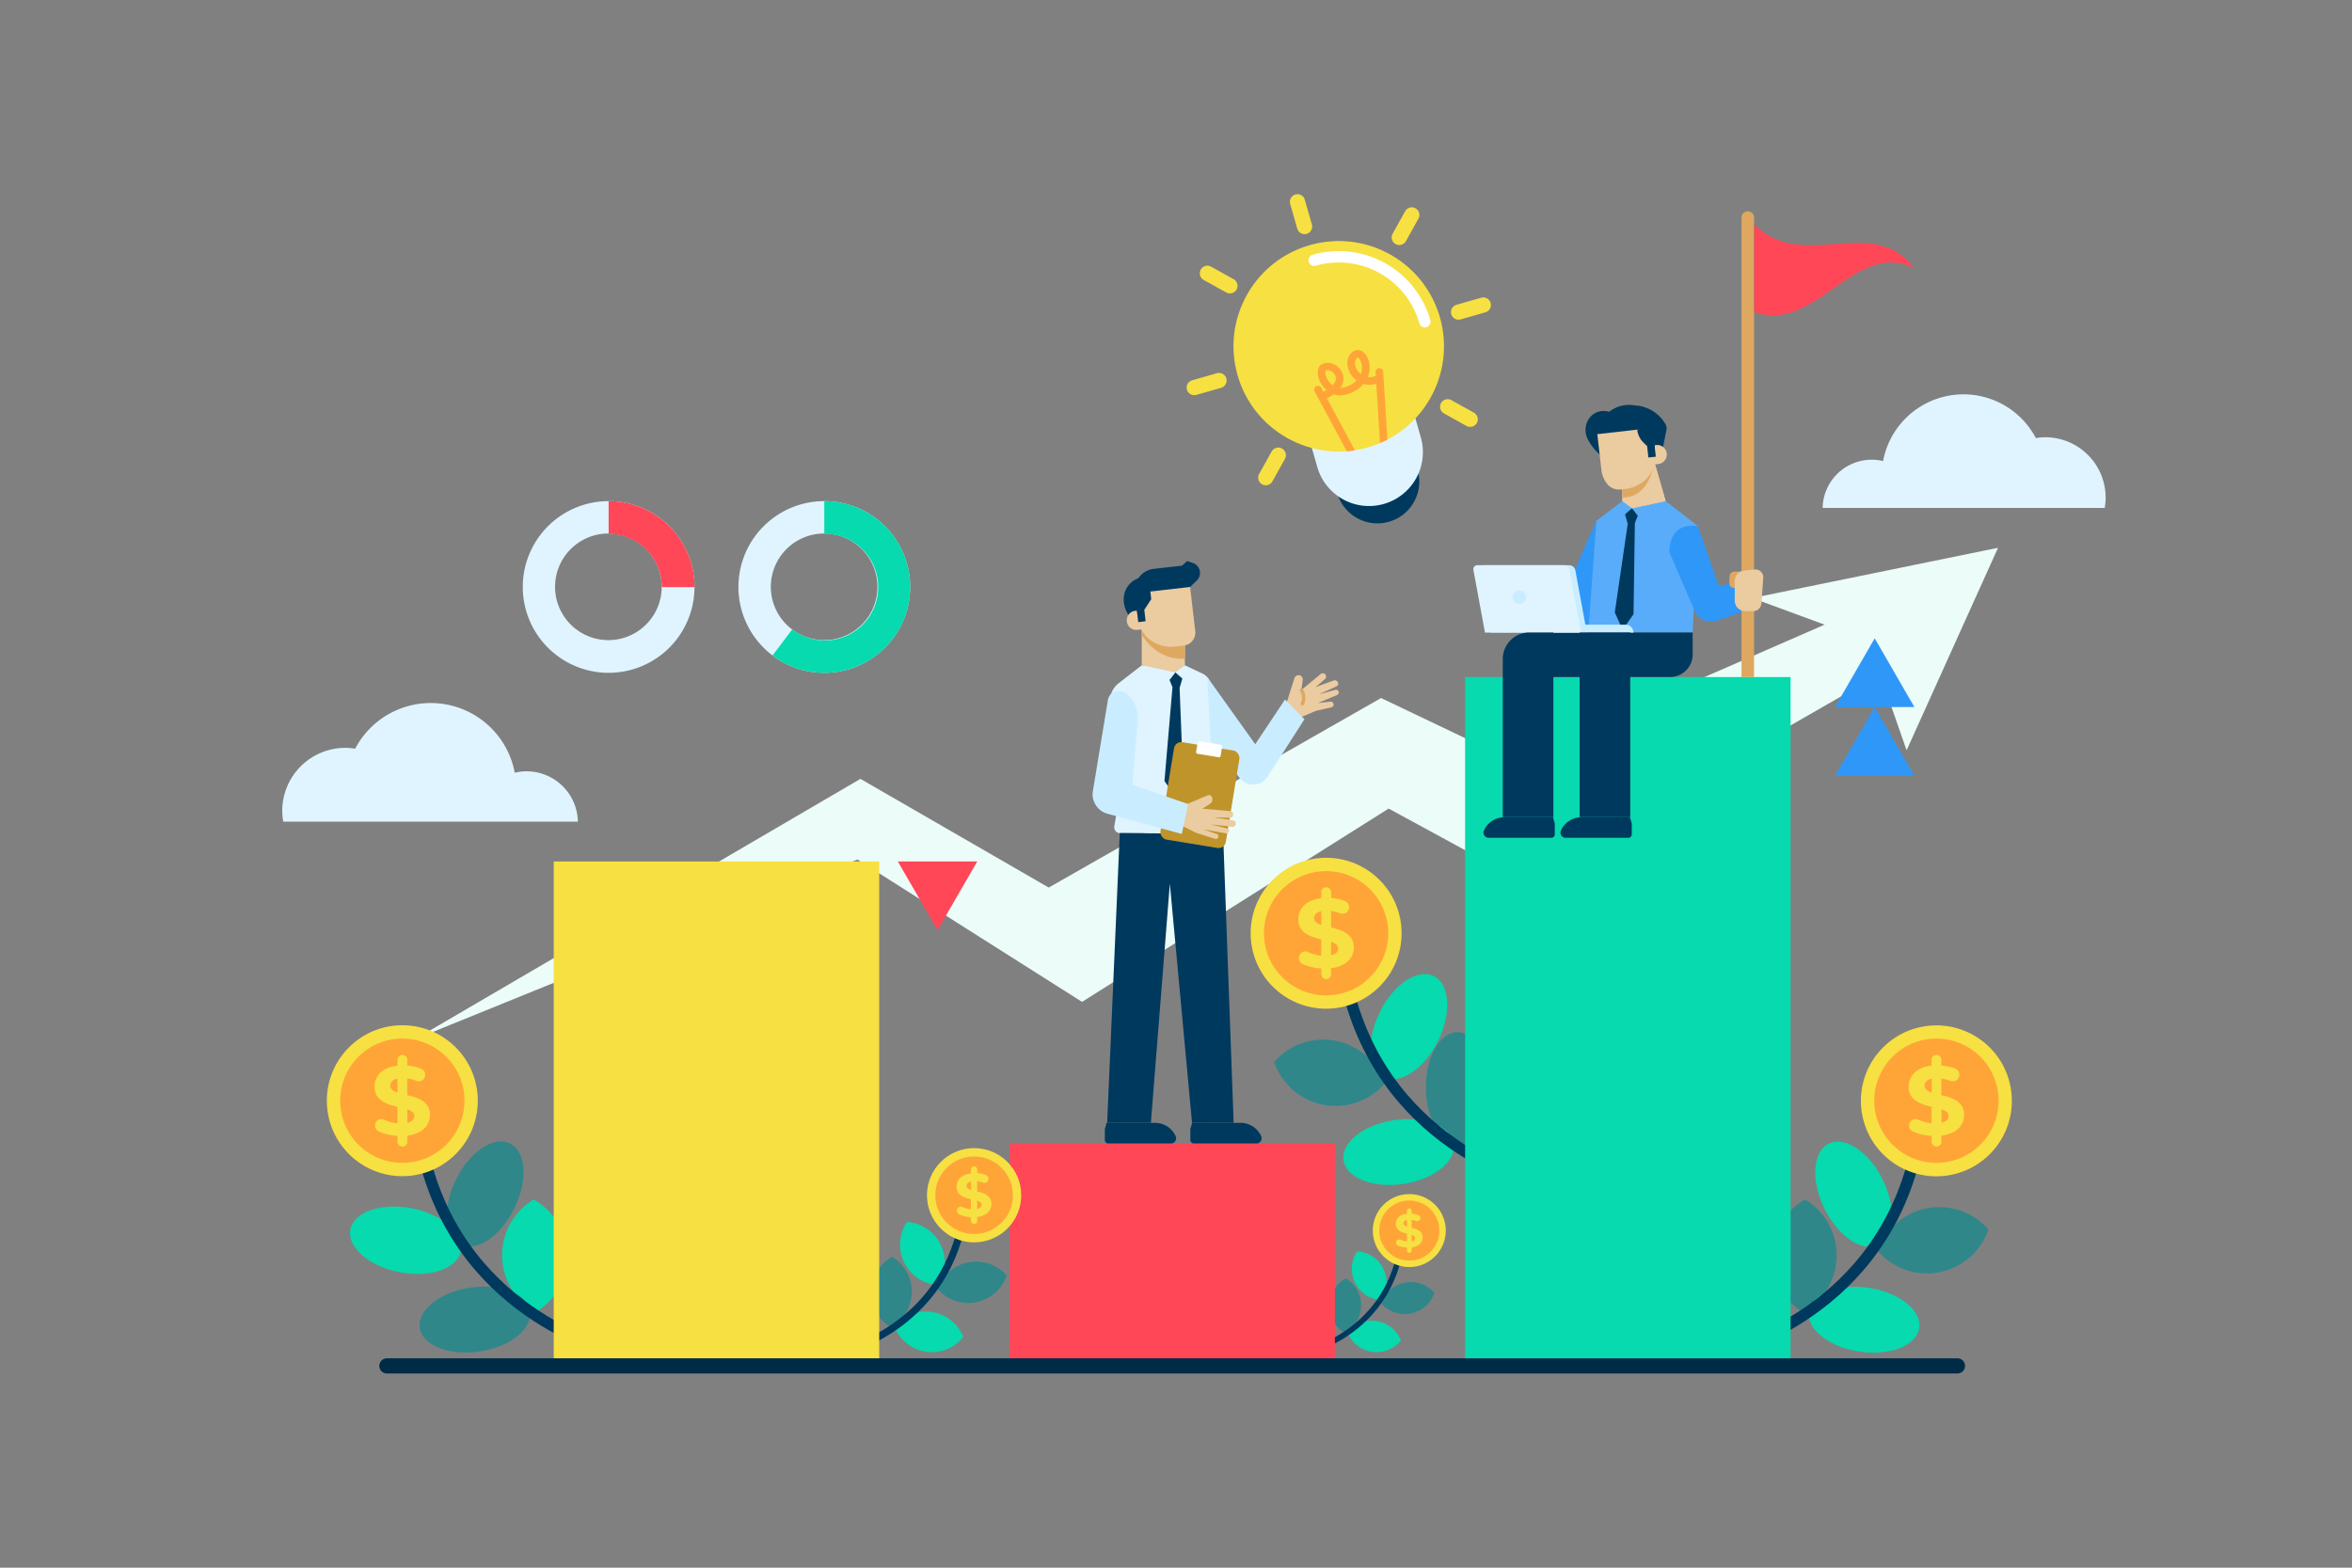 <svg xmlns="http://www.w3.org/2000/svg" viewBox="0 0 750 500"><rect x="0" y="0" width="750" height="500" fill="#808080" stroke="none"/><g id="OBJECTS"><polygon points="132.41 331.4 274.37 248.41 334.42 283.08 440.39 222.63 482.33 242.65 581.82 199.23 558.76 190.74 637.13 174.71 607.97 239.31 599.49 214.98 484.93 280.81 442.81 257.89 345.04 319.54 273.42 274.15 132.41 331.4" fill="#ebfcf9"/><ellipse cx="465.08" cy="347.14" rx="10.38" ry="17.96" transform="translate(-6.88 9.41) rotate(-1.15)" fill="#2f878a"/><ellipse cx="449.28" cy="327.43" rx="17.96" ry="10.38" transform="translate(-42.47 586.75) rotate(-63.89)" fill="#06daae"/><ellipse cx="445.98" cy="367.47" rx="17.78" ry="10.28" transform="translate(-49.55 70.18) rotate(-8.53)" fill="#06daae"/><path d="M406.3,338.72a20.73,20.73,0,0,0,35.26,6.85,20.73,20.73,0,0,0-35.26-6.85Z" fill="#2f878a"/><path d="M491.43,377.84S443,367.46,430,316.43" fill="none" stroke="#00395e" stroke-linecap="round" stroke-miterlimit="10" stroke-width="3.64"/><circle cx="422.87" cy="297.65" r="24.07" fill="#f7e041"/><circle cx="422.87" cy="297.65" r="19.82" fill="#ffa538"/><path d="M424.46,308.79v1.94a1.55,1.55,0,0,1-1.56,1.55h0a1.54,1.54,0,0,1-1.55-1.55v-1.84a17.06,17.06,0,0,1-6-1.44,2.07,2.07,0,0,1-1-2.71l0-.05a2,2,0,0,1,2.7-1.05,13.5,13.5,0,0,0,4.28,1.17v-5.2c-3.46-.84-7.32-2-7.32-6.44,0-3.3,2.4-6.14,7.32-6.7v-1.9A1.54,1.54,0,0,1,422.9,283h0a1.55,1.55,0,0,1,1.56,1.55v1.84a16.17,16.17,0,0,1,4.42,1,2.09,2.09,0,0,1,1.17,2.74h0a2.07,2.07,0,0,1-2.65,1.16,12.11,12.11,0,0,0-2.94-.75v5.29c3.45.81,7.25,2,7.25,6.35C431.71,305.4,429.35,308.2,424.46,308.79ZM421.35,295v-4.42c-1.65.38-2.31,1.28-2.31,2.31S420,294.6,421.35,295Zm5.35,7.51c0-1.09-.9-1.68-2.24-2.15v4.29C426,304.34,426.7,303.53,426.7,302.54Z" fill="#f7e041"/><path d="M170.14,382.59a20.72,20.72,0,0,0,.72,35.91,20.73,20.73,0,0,0-.72-35.91Z" fill="#06daae"/><ellipse cx="154.7" cy="380.84" rx="17.96" ry="10.38" transform="translate(-255.36 352.13) rotate(-63.89)" fill="#2f878a"/><ellipse cx="151.4" cy="420.88" rx="17.78" ry="10.28" transform="translate(-60.72 27.1) rotate(-8.53)" fill="#2f878a"/><ellipse cx="129.35" cy="395.55" rx="10.38" ry="17.96" transform="translate(-283.61 447.14) rotate(-79.01)" fill="#06daae"/><path d="M196.84,431.25s-48.44-10.38-61.41-61.41" fill="none" stroke="#00395e" stroke-linecap="round" stroke-miterlimit="10" stroke-width="3.64"/><circle cx="128.29" cy="351.06" r="24.07" transform="translate(-210.66 193.54) rotate(-45)" fill="#f7e041"/><circle cx="128.29" cy="351.06" r="19.82" fill="#ffa538"/><path d="M129.88,362.2v1.93a1.56,1.56,0,0,1-1.56,1.56h0a1.56,1.56,0,0,1-1.56-1.56V362.3a17.28,17.28,0,0,1-6-1.44,2.08,2.08,0,0,1-1-2.72l0-.05a2.06,2.06,0,0,1,2.7-1,13.32,13.32,0,0,0,4.28,1.18V353c-3.45-.84-7.31-2-7.31-6.45,0-3.3,2.39-6.13,7.31-6.69V338a1.56,1.56,0,0,1,1.56-1.56h0a1.56,1.56,0,0,1,1.56,1.56v1.84a15.81,15.81,0,0,1,4.42,1,2.08,2.08,0,0,1,1.16,2.74h0a2.06,2.06,0,0,1-2.65,1.15,12,12,0,0,0-2.93-.74v5.29c3.45.81,7.25,2,7.25,6.35C137.13,358.81,134.76,361.61,129.88,362.2Zm-3.12-13.76V344c-1.65.37-2.3,1.28-2.3,2.31S125.39,348,126.76,348.44Zm5.36,7.51c0-1.09-.91-1.69-2.24-2.15v4.29C131.43,357.75,132.12,356.94,132.12,356Z" fill="#f7e041"/><path d="M575.64,382.59a20.73,20.73,0,0,1-.72,35.91,20.72,20.72,0,0,1,.72-35.91Z" fill="#2f878a"/><ellipse cx="591.07" cy="380.84" rx="10.38" ry="17.96" transform="translate(-107.29 299.02) rotate(-26.11)" fill="#06daae"/><ellipse cx="594.38" cy="420.88" rx="10.28" ry="17.78" transform="translate(90.03 946.29) rotate(-81.47)" fill="#06daae"/><path d="M634.06,392.13A20.73,20.73,0,0,1,598.8,399a20.72,20.72,0,0,1,35.26-6.85Z" fill="#2f878a"/><path d="M548.93,431.25s48.44-10.38,61.41-61.41" fill="none" stroke="#00395e" stroke-linecap="round" stroke-miterlimit="10" stroke-width="3.64"/><circle cx="617.48" cy="351.06" r="24.07" transform="translate(-64.63 152.94) rotate(-13.42)" fill="#f7e041"/><circle cx="617.48" cy="351.06" r="19.82" fill="#ffa538"/><path d="M619.07,362.2v1.93a1.55,1.55,0,0,1-1.55,1.56h0a1.56,1.56,0,0,1-1.56-1.56V362.3a17.34,17.34,0,0,1-6-1.44,2.08,2.08,0,0,1-1-2.72l0-.05a2.06,2.06,0,0,1,2.7-1,13.25,13.25,0,0,0,4.28,1.18V353c-3.46-.84-7.32-2-7.32-6.45,0-3.3,2.4-6.13,7.32-6.69V338a1.56,1.56,0,0,1,1.56-1.56h0a1.55,1.55,0,0,1,1.55,1.56v1.84a15.88,15.88,0,0,1,4.43,1,2.09,2.09,0,0,1,1.16,2.74h0a2.06,2.06,0,0,1-2.65,1.15,12.08,12.08,0,0,0-2.94-.74v5.29c3.46.81,7.26,2,7.26,6.35C626.33,358.81,624,361.61,619.07,362.2ZM616,348.44V344c-1.65.37-2.31,1.28-2.31,2.31S614.59,348,616,348.44Zm5.35,7.51c0-1.09-.9-1.69-2.24-2.15v4.29C620.63,357.75,621.31,356.94,621.31,356Z" fill="#f7e041"/><path d="M429.15,407.73a10,10,0,0,1-.35,17.37,10,10,0,0,1,.35-17.37Z" fill="#2f878a"/><path d="M432.79,399.09a10,10,0,0,1,7.65,15.59,10,10,0,0,1-7.65-15.59Z" fill="#06daae"/><path d="M446.72,427.52a9.93,9.93,0,0,1-17-2.55,9.93,9.93,0,0,1,17,2.55Z" fill="#06daae"/><path d="M457.4,412.34a10,10,0,0,1-17,3.32,10,10,0,0,1,17-3.32Z" fill="#2f878a"/><path d="M416.23,431.26s23.43-5,29.7-29.7" fill="none" stroke="#00395e" stroke-linecap="round" stroke-miterlimit="10" stroke-width="1.76"/><circle cx="449.39" cy="392.48" r="11.64" fill="#f7e041"/><circle cx="449.39" cy="392.48" r="9.59" fill="#ffa538"/><path d="M450.15,397.87v.94a.75.75,0,0,1-.75.75h0a.76.76,0,0,1-.75-.75v-.89a8.24,8.24,0,0,1-2.9-.7,1,1,0,0,1-.49-1.31v0a1,1,0,0,1,1.31-.51,6.47,6.47,0,0,0,2.07.56v-2.51c-1.67-.41-3.54-1-3.54-3.12,0-1.59,1.16-3,3.54-3.23v-.92a.75.75,0,0,1,.75-.75h0a.74.74,0,0,1,.75.75v.89a7.76,7.76,0,0,1,2.14.46,1,1,0,0,1,.57,1.33h0a1,1,0,0,1-1.29.56,5.73,5.73,0,0,0-1.42-.37v2.56c1.68.39,3.51,1,3.51,3.07C453.66,396.23,452.52,397.59,450.15,397.87Zm-1.5-6.65v-2.14c-.8.18-1.12.62-1.12,1.11S448,391,448.65,391.22Zm2.59,3.63c0-.53-.44-.82-1.09-1v2.07C450.91,395.72,451.24,395.33,451.24,394.85Z" fill="#f7e041"/><rect x="321.88" y="364.71" width="103.79" height="70.93" fill="#ff4757"/><path d="M284.5,400.89a12.94,12.94,0,0,1-.45,22.41,12.94,12.94,0,0,1,.45-22.41Z" fill="#2f878a"/><path d="M289.2,389.73a12.94,12.94,0,0,1,9.87,20.13,12.94,12.94,0,0,1-9.87-20.13Z" fill="#06daae"/><path d="M307.17,426.43a12.81,12.81,0,0,1-21.95-3.29,12.81,12.81,0,0,1,21.95,3.29Z" fill="#06daae"/><path d="M321,406.84a12.93,12.93,0,0,1-22,4.27,12.93,12.93,0,0,1,22-4.27Z" fill="#2f878a"/><path d="M267.83,431.26s30.23-6.48,38.33-38.33" fill="none" stroke="#00395e" stroke-linecap="round" stroke-miterlimit="10" stroke-width="2.27"/><circle cx="310.62" cy="381.21" r="15.03" fill="#f7e041"/><circle cx="310.62" cy="381.21" r="12.37" fill="#ffa538"/><path d="M311.61,388.16v1.21a1,1,0,0,1-1,1h0a1,1,0,0,1-1-1v-1.15a10.38,10.38,0,0,1-3.74-.9,1.28,1.28,0,0,1-.63-1.69v0a1.29,1.29,0,0,1,1.69-.66,8.19,8.19,0,0,0,2.67.73v-3.24c-2.16-.52-4.57-1.24-4.57-4,0-2.06,1.5-3.83,4.57-4.18V373a1,1,0,0,1,1-1h0a1,1,0,0,1,1,1v1.15a10.19,10.19,0,0,1,2.76.6,1.31,1.31,0,0,1,.73,1.71h0a1.29,1.29,0,0,1-1.66.72,7.33,7.33,0,0,0-1.83-.46v3.3c2.16.5,4.53,1.22,4.53,4C316.14,386.05,314.66,387.79,311.61,388.16Zm-1.94-8.59v-2.76c-1,.24-1.44.8-1.44,1.44S308.81,379.3,309.67,379.57Zm3.34,4.69c0-.68-.56-1.05-1.4-1.34v2.68C312.58,385.38,313,384.88,313,384.26Z" fill="#f7e041"/><rect x="176.57" y="274.76" width="103.79" height="160.88" fill="#f7e041"/><rect x="467.19" y="215.94" width="103.79" height="219.7" fill="#06daae"/><path d="M387.39,254.1h1.33l-2.53-35.28a4.83,4.83,0,0,0-2.77-4l-5.58-2.62H364.07l-7.36,5.71a7.07,7.07,0,0,0-2.73,5.95l1.47,30.28h1.48l-1.6,9.39a1.89,1.89,0,0,0,1.87,2.2H390Z" fill="#dff4ff"/><polygon points="357.07 265.69 353.05 358.1 366.99 358.1 373.04 281.83 380.11 358.1 393.38 358.1 390.02 265.98 357.07 265.69" fill="#00395e"/><path d="M410.33,223.93l2.43-7.6a1.37,1.37,0,0,1,1.31-1h0a1.37,1.37,0,0,1,1.35,1.55l-.43,3.19L421.1,215a1.07,1.07,0,0,1,1.42,0h0a1.07,1.07,0,0,1,0,1.57l-3,2.56,5.78-2.1a1.05,1.05,0,0,1,1.27.47h0a1,1,0,0,1-.49,1.46l-5.56,2.51,5.29-1.45a.86.86,0,0,1,1.05.55h0a.88.88,0,0,1-.48,1.09l-6.12,2.57,4-.45a.92.92,0,0,1,1,.89h0a.92.92,0,0,1-.71.91l-5,1.16L415,228.68Z" fill="#ebcba0"/><path d="M385,216l15.27,21.36,9.5-14.26,6.18,6.31-11.74,18.3a5.47,5.47,0,0,1-8.87.47L386,236.48Z" fill="#c9edff"/><polygon points="374.81 214.47 372.94 216.86 373.88 219.19 371.32 249.1 374.81 254.1 377.29 248.56 376.15 219.41 377.02 216.42 374.81 214.47" fill="#00395e"/><polygon points="364.07 197.07 364.07 212.16 374.74 214.47 377.84 212.16 377.84 197.07 364.07 197.07" fill="#ebcba0"/><path d="M364.07,202.5c1.8,2.81,6.24,8.11,13.77,7.57v-13H364.07Z" fill="#dea861"/><path d="M379.5,187.21l2.13-2.06a3.36,3.36,0,0,0,1-2.81h0a3.37,3.37,0,0,0-2.27-2.8l-1.83-.61-1.6,1.49-9,1a7,7,0,0,0-4.94,3h0a7.13,7.13,0,0,0-4.66,6.42h0a9,9,0,0,0,2,5.94l.93,1.15Z" fill="#00395e"/><path d="M379.5,187.21l-17.61,2,.93,8a10.06,10.06,0,0,0,4.44,7.23h0a11,11,0,0,0,7.41,1.78l2.83-.32a4.16,4.16,0,0,0,3.64-4.6Z" fill="#ebcba0"/><path d="M362,194.82l1.68-.19.7,6.06-1.67.19a3,3,0,0,1-3.38-2.68h0A3,3,0,0,1,362,194.82Z" fill="#ebcba0"/><polygon points="362.66 195.85 362.96 198.42 365.31 198.14 364.89 194.49 367.1 191.1 366.82 188.68 361.27 188.39 362.66 195.85" fill="#00395e"/><rect x="372.1" y="237.81" width="21.12" height="31.49" rx="2.33" transform="translate(45.92 -58.42) rotate(9.29)" fill="#bf942a"/><rect x="381.57" y="236.98" width="7.94" height="4.04" rx="0.53" transform="translate(43.61 -59.07) rotate(9.28)" fill="#fff"/><path d="M377.55,256.86l7.66-3.23a.89.89,0,0,1,1,.24h0a1.66,1.66,0,0,1-.35,2.48l-2.43,1.57,8.83.78a1.1,1.1,0,0,1,1,1.14h0a1.09,1.09,0,0,1-1.13,1l-5-.16,6.09,1a1,1,0,0,1,.79,1.36h0a1,1,0,0,1-1.08.66l-6.92-.79,5.26,1.31a.8.8,0,0,1,.5,1.18h0a.8.8,0,0,1-.83.39l-7.2-1.28,4.23,1.47a.83.83,0,0,1,.36,1.32h0a.81.81,0,0,1-.89.25l-6.07-1.95-4.44-2.2Z" fill="#ebcba0"/><path d="M353.28,223.28l-4.78,29a6.43,6.43,0,0,0,4.66,7.26l23.7,6.45,2-9.55-17.76-6.13,1.78-21.5s-.27-6.42-5-8.26A3.45,3.45,0,0,0,353.28,223.28Z" fill="#c9edff"/><path d="M415,220.12a4.46,4.46,0,0,1,.28,4.35" fill="none" stroke="#dea861" stroke-linecap="round" stroke-miterlimit="10" stroke-width="1.1"/><path d="M380.15,358.1l-.58,2v3.5a1.09,1.09,0,0,0,1.09,1.09h20a1.64,1.64,0,0,0,1.5-2.3h0a7.13,7.13,0,0,0-6.53-4.26Z" fill="#00395e"/><path d="M352.89,358.1l-.58,2v3.5a1.09,1.09,0,0,0,1.09,1.09h20a1.64,1.64,0,0,0,1.5-2.3h0a7.15,7.15,0,0,0-6.54-4.26Z" fill="#00395e"/><path d="M509,166.13,495.2,197.71l6.47,1.92a7.27,7.27,0,0,0,7.26-1.9l5-5.13Z" fill="#2f97f7"/><polygon points="538.27 201.73 539.75 201.73 541.4 167.77 531.13 159.79 531.13 159.79 517.36 159.79 517.36 159.79 517.36 159.79 509.03 166.13 506.48 201.73 507.81 201.73 538.27 201.73" fill="#59acf9"/><path d="M541.4,167.77,548.11,187l5.91-1.58,2.88,9.23L547.38,198a5.56,5.56,0,0,1-6.91-3l-8.08-18.71S531.44,166.57,541.4,167.77Z" fill="#2f97f7"/><path d="M557.33,67.39h0a2,2,0,0,0-2,2V215.94h4V69.41A2,2,0,0,0,557.33,67.39Z" fill="#dea861"/><path d="M610.38,85.56c-12.93-17.66-36,1.57-51-14v28C579.3,106.43,591.4,76.13,610.38,85.56Z" fill="#ff4757"/><path d="M553.13,182.3h3.58a0,0,0,0,1,0,0v5.22a0,0,0,0,1,0,0h-3.84a1.38,1.38,0,0,1-1.38-1.38v-2.2A1.64,1.64,0,0,1,553.13,182.3Z" fill="#dea861"/><path d="M559.57,181.63l-3.4.36a3.36,3.36,0,0,0-3,3.34v6.24a3.37,3.37,0,0,0,3.36,3.36H559a2.69,2.69,0,0,0,2.68-2.49l.59-8.17A2.48,2.48,0,0,0,559.57,181.63Z" fill="#ebcba0"/><path d="M491.27,194.09l.36,3.39a3.36,3.36,0,0,0,3.34,3h6.24a3.36,3.36,0,0,0,3.36-3.36v-2.51a2.68,2.68,0,0,0-2.49-2.67l-8.16-.6A2.49,2.49,0,0,0,491.27,194.09Z" fill="#ebcba0"/><path d="M530.12,143.5l1.27-6.37a2.73,2.73,0,0,0-.31-1.86h0a12,12,0,0,0-9.17-5.92l-1.4-.15a10.2,10.2,0,0,0-7.39,2.15h0a5.67,5.67,0,0,0-6.76,2.71h0a6.52,6.52,0,0,0,0,6.13h0a16.61,16.61,0,0,0,4.72,5.55l1.49,1.11Z" fill="#00395e"/><polygon points="520.39 162.11 522.25 164.49 521.32 166.83 520.9 195.88 517.41 200.87 514.92 195.33 519.05 167.05 518.18 164.06 520.39 162.11" fill="#00395e"/><polygon points="527.6 147.53 531.13 159.79 520.46 162.11 517.36 159.79 517.36 144.71 527.6 147.53" fill="#ebcba0"/><polygon points="527.6 147.53 531.13 159.79 520.46 162.11 517.36 159.79 517.36 144.71 527.6 147.53" fill="#ebcba0"/><path d="M527.6,147.53l-10.24-2.82v14C524.12,158.63,526.45,152.69,527.6,147.53Z" fill="#dea861"/><path d="M509.35,138.47l17.61-2,.91,8a10.08,10.08,0,0,1-2.69,8.05h0a11.12,11.12,0,0,1-6.82,3.41l-1.6.18a4.8,4.8,0,0,1-4.33-1.84h0a8.72,8.72,0,0,1-1.78-4.38Z" fill="#ebcba0"/><path d="M528.11,141.94l-1.67.19.69,6.06,1.67-.19a3.06,3.06,0,0,0,2.69-3.37h0A3.06,3.06,0,0,0,528.11,141.94Z" fill="#ebcba0"/><path d="M527.71,143.09l.29,2.57-2.36.26-.41-3.65-1.16-1.11a6.77,6.77,0,0,1-2-4.12h0l5.35-1.53Z" fill="#00395e"/><path d="M495.2,260.62l.58,2v3.5a1.09,1.09,0,0,1-1.09,1.09h-20a1.64,1.64,0,0,1-1.5-2.3h0a7.15,7.15,0,0,1,6.54-4.26Z" fill="#00395e"/><path d="M519.75,260.62l.58,2v3.5a1.09,1.09,0,0,1-1.09,1.09h-20a1.64,1.64,0,0,1-1.5-2.3h0a7.15,7.15,0,0,1,6.54-4.26Z" fill="#00395e"/><path d="M539.75,201.73v7a7.19,7.19,0,0,1-7.19,7.2H493.18V201.73Z" fill="#00395e"/><path d="M500.37,180.27H472.94a1.26,1.26,0,0,0-1.24,1.48l3.69,20H506l-3.65-19.81A2,2,0,0,0,500.37,180.27Z" fill="#c9edff"/><path d="M518.36,199.23h-14.2v2.52h16.72A2.52,2.52,0,0,0,518.36,199.23Z" fill="#c9edff"/><path d="M498.5,180.27H471.06a1.25,1.25,0,0,0-1.23,1.48l3.69,20h30.64l-3.66-19.81A2,2,0,0,0,498.5,180.27Z" fill="#dff4ff"/><path d="M486.64,190.43a2.16,2.16,0,1,0-2.16,2.17A2.16,2.16,0,0,0,486.64,190.43Z" fill="#c9edff"/><path d="M487.64,201.73h7.7a0,0,0,0,1,0,0v58.89a0,0,0,0,1,0,0H479.2a0,0,0,0,1,0,0V210.17A8.44,8.44,0,0,1,487.64,201.73Z" fill="#00395e"/><rect x="503.7" y="201.73" width="16.15" height="58.89" fill="#00395e"/><polygon points="597.8 203.59 585.14 225.51 610.46 225.51 597.8 203.59" fill="#2f97f7"/><polygon points="597.8 225.51 585.14 247.43 610.46 247.43 597.8 225.51" fill="#2f97f7"/><line x1="123.38" y1="435.64" x2="624.18" y2="435.64" fill="none" stroke="#002b47" stroke-linecap="round" stroke-miterlimit="10" stroke-width="4.85"/><path d="M447.39,133.57l-25.65,7.33,4.67,16.36a13.33,13.33,0,0,0,16.49,9.15h0a13.33,13.33,0,0,0,9.16-16.48Z" fill="#00395e"/><path d="M447.05,118.45l-33,9.43,6,21.06a17.16,17.16,0,0,0,21.22,11.79h0a17.17,17.17,0,0,0,11.8-21.22Z" fill="#dff4ff"/><circle cx="426.91" cy="110.45" r="33.56" transform="translate(119.66 426.76) rotate(-60.34)" fill="#f7e041"/><path d="M454.35,102.61A28.54,28.54,0,0,0,419.07,83" fill="none" stroke="#fff" stroke-linecap="round" stroke-miterlimit="10" stroke-width="3.64"/><path d="M439.78,117.42a1.22,1.22,0,0,0-1.14,1.29l.08,1.17a5.06,5.06,0,0,1-2.59.39,7.54,7.54,0,0,0,.47-4.61c-.53-2.34-1.9-3.93-3.5-4-.63,0-2.21.09-3.17,2.49-.82,2,.12,5,2.18,6.83.15.13.3.26.46.38a8.34,8.34,0,0,1-4.35,2.27,4.39,4.39,0,0,1-.78.1,5.63,5.63,0,0,0,.68-1.34,4.88,4.88,0,0,0-1.45-5.32,4.61,4.61,0,0,0-5-1c-1.43.68-1.86,2.55-1.11,4.75a8.62,8.62,0,0,0,2.41,3.61,10.9,10.9,0,0,1-1,.47l-.64-1.2a1.21,1.21,0,0,0-2.14,1.15l10.3,19.1c.86-.06,1.73-.17,2.59-.31L423.11,127a12.55,12.55,0,0,0,2.21-1.22,6.33,6.33,0,0,0,3.42.17c.27-.06.53-.12.79-.2a10.45,10.45,0,0,0,5.26-3.29,7,7,0,0,0,4.08-.06l1.18,18.92c.8-.34,1.59-.7,2.36-1.1l-1.22-19.67h0l-.12-2A1.22,1.22,0,0,0,439.78,117.42Zm-13.95,4.11a3.87,3.87,0,0,1-.86,1.37A6.17,6.17,0,0,1,423.3,121c-.8-1.41-.78-2.6-.6-2.79l.2-.08a2.44,2.44,0,0,1,2.15.68A2.53,2.53,0,0,1,425.83,121.53Zm8.08-2.25-.18-.15c-1.41-1.27-1.94-3.16-1.55-4.13.27-.68.56-.93.69-1h0c.3,0,1,.68,1.32,2.17A5,5,0,0,1,433.91,119.28Z" fill="#ffa538"/><line x1="416" y1="72.26" x2="413.74" y2="64.36" fill="none" stroke="#f7e041" stroke-linecap="round" stroke-miterlimit="10" stroke-width="4.85"/><line x1="392.19" y1="91.16" x2="385.01" y2="87.17" fill="none" stroke="#f7e041" stroke-linecap="round" stroke-miterlimit="10" stroke-width="4.85"/><line x1="388.72" y1="121.36" x2="380.82" y2="123.62" fill="none" stroke="#f7e041" stroke-linecap="round" stroke-miterlimit="10" stroke-width="4.85"/><line x1="407.62" y1="145.17" x2="403.63" y2="152.35" fill="none" stroke="#f7e041" stroke-linecap="round" stroke-miterlimit="10" stroke-width="4.85"/><line x1="461.63" y1="129.74" x2="468.81" y2="133.73" fill="none" stroke="#f7e041" stroke-linecap="round" stroke-miterlimit="10" stroke-width="4.85"/><line x1="465.1" y1="99.54" x2="473" y2="97.28" fill="none" stroke="#f7e041" stroke-linecap="round" stroke-miterlimit="10" stroke-width="4.85"/><line x1="446.2" y1="75.73" x2="450.19" y2="68.55" fill="none" stroke="#f7e041" stroke-linecap="round" stroke-miterlimit="10" stroke-width="4.85"/><path d="M194.08,159.83a27.38,27.38,0,1,0,27.38,27.38A27.37,27.37,0,0,0,194.08,159.83Zm0,44.33A17,17,0,1,1,211,187.21,17,17,0,0,1,194.08,204.16Z" fill="#dff4ff"/><path d="M194.08,159.83v10.43a17,17,0,0,1,16.95,17h10.43A27.38,27.38,0,0,0,194.08,159.83Z" fill="#ff4757"/><path d="M262.85,159.83a27.38,27.38,0,1,0,27.38,27.38A27.37,27.37,0,0,0,262.85,159.83Zm0,44.33a17,17,0,1,1,16.95-16.95A16.94,16.94,0,0,1,262.85,204.16Z" fill="#dff4ff"/><path d="M262.85,159.83v10.43a17,17,0,1,1-10.2,30.46l-6.3,8.33a27.38,27.38,0,1,0,16.5-49.22Z" fill="#06daae"/><polygon points="298.96 296.68 311.61 274.76 286.3 274.76 298.96 296.68" fill="#ff4757"/><path d="M184.27,262.07A16.37,16.37,0,0,0,167.91,246a16.15,16.15,0,0,0-3.77.46,27.24,27.24,0,0,0-50.89-7.67,20.38,20.38,0,0,0-3.15-.27A20.12,20.12,0,0,0,90,258.64a20.44,20.44,0,0,0,.32,3.43Z" fill="#dff4ff"/><path d="M581.2,162a15.67,15.67,0,0,1,15.66-15.38,15.86,15.86,0,0,1,3.61.43,26.08,26.08,0,0,1,48.72-7.33,18.61,18.61,0,0,1,3-.26,19.25,19.25,0,0,1,19.25,19.25,19.83,19.83,0,0,1-.3,3.29Z" fill="#dff4ff"/></g></svg>